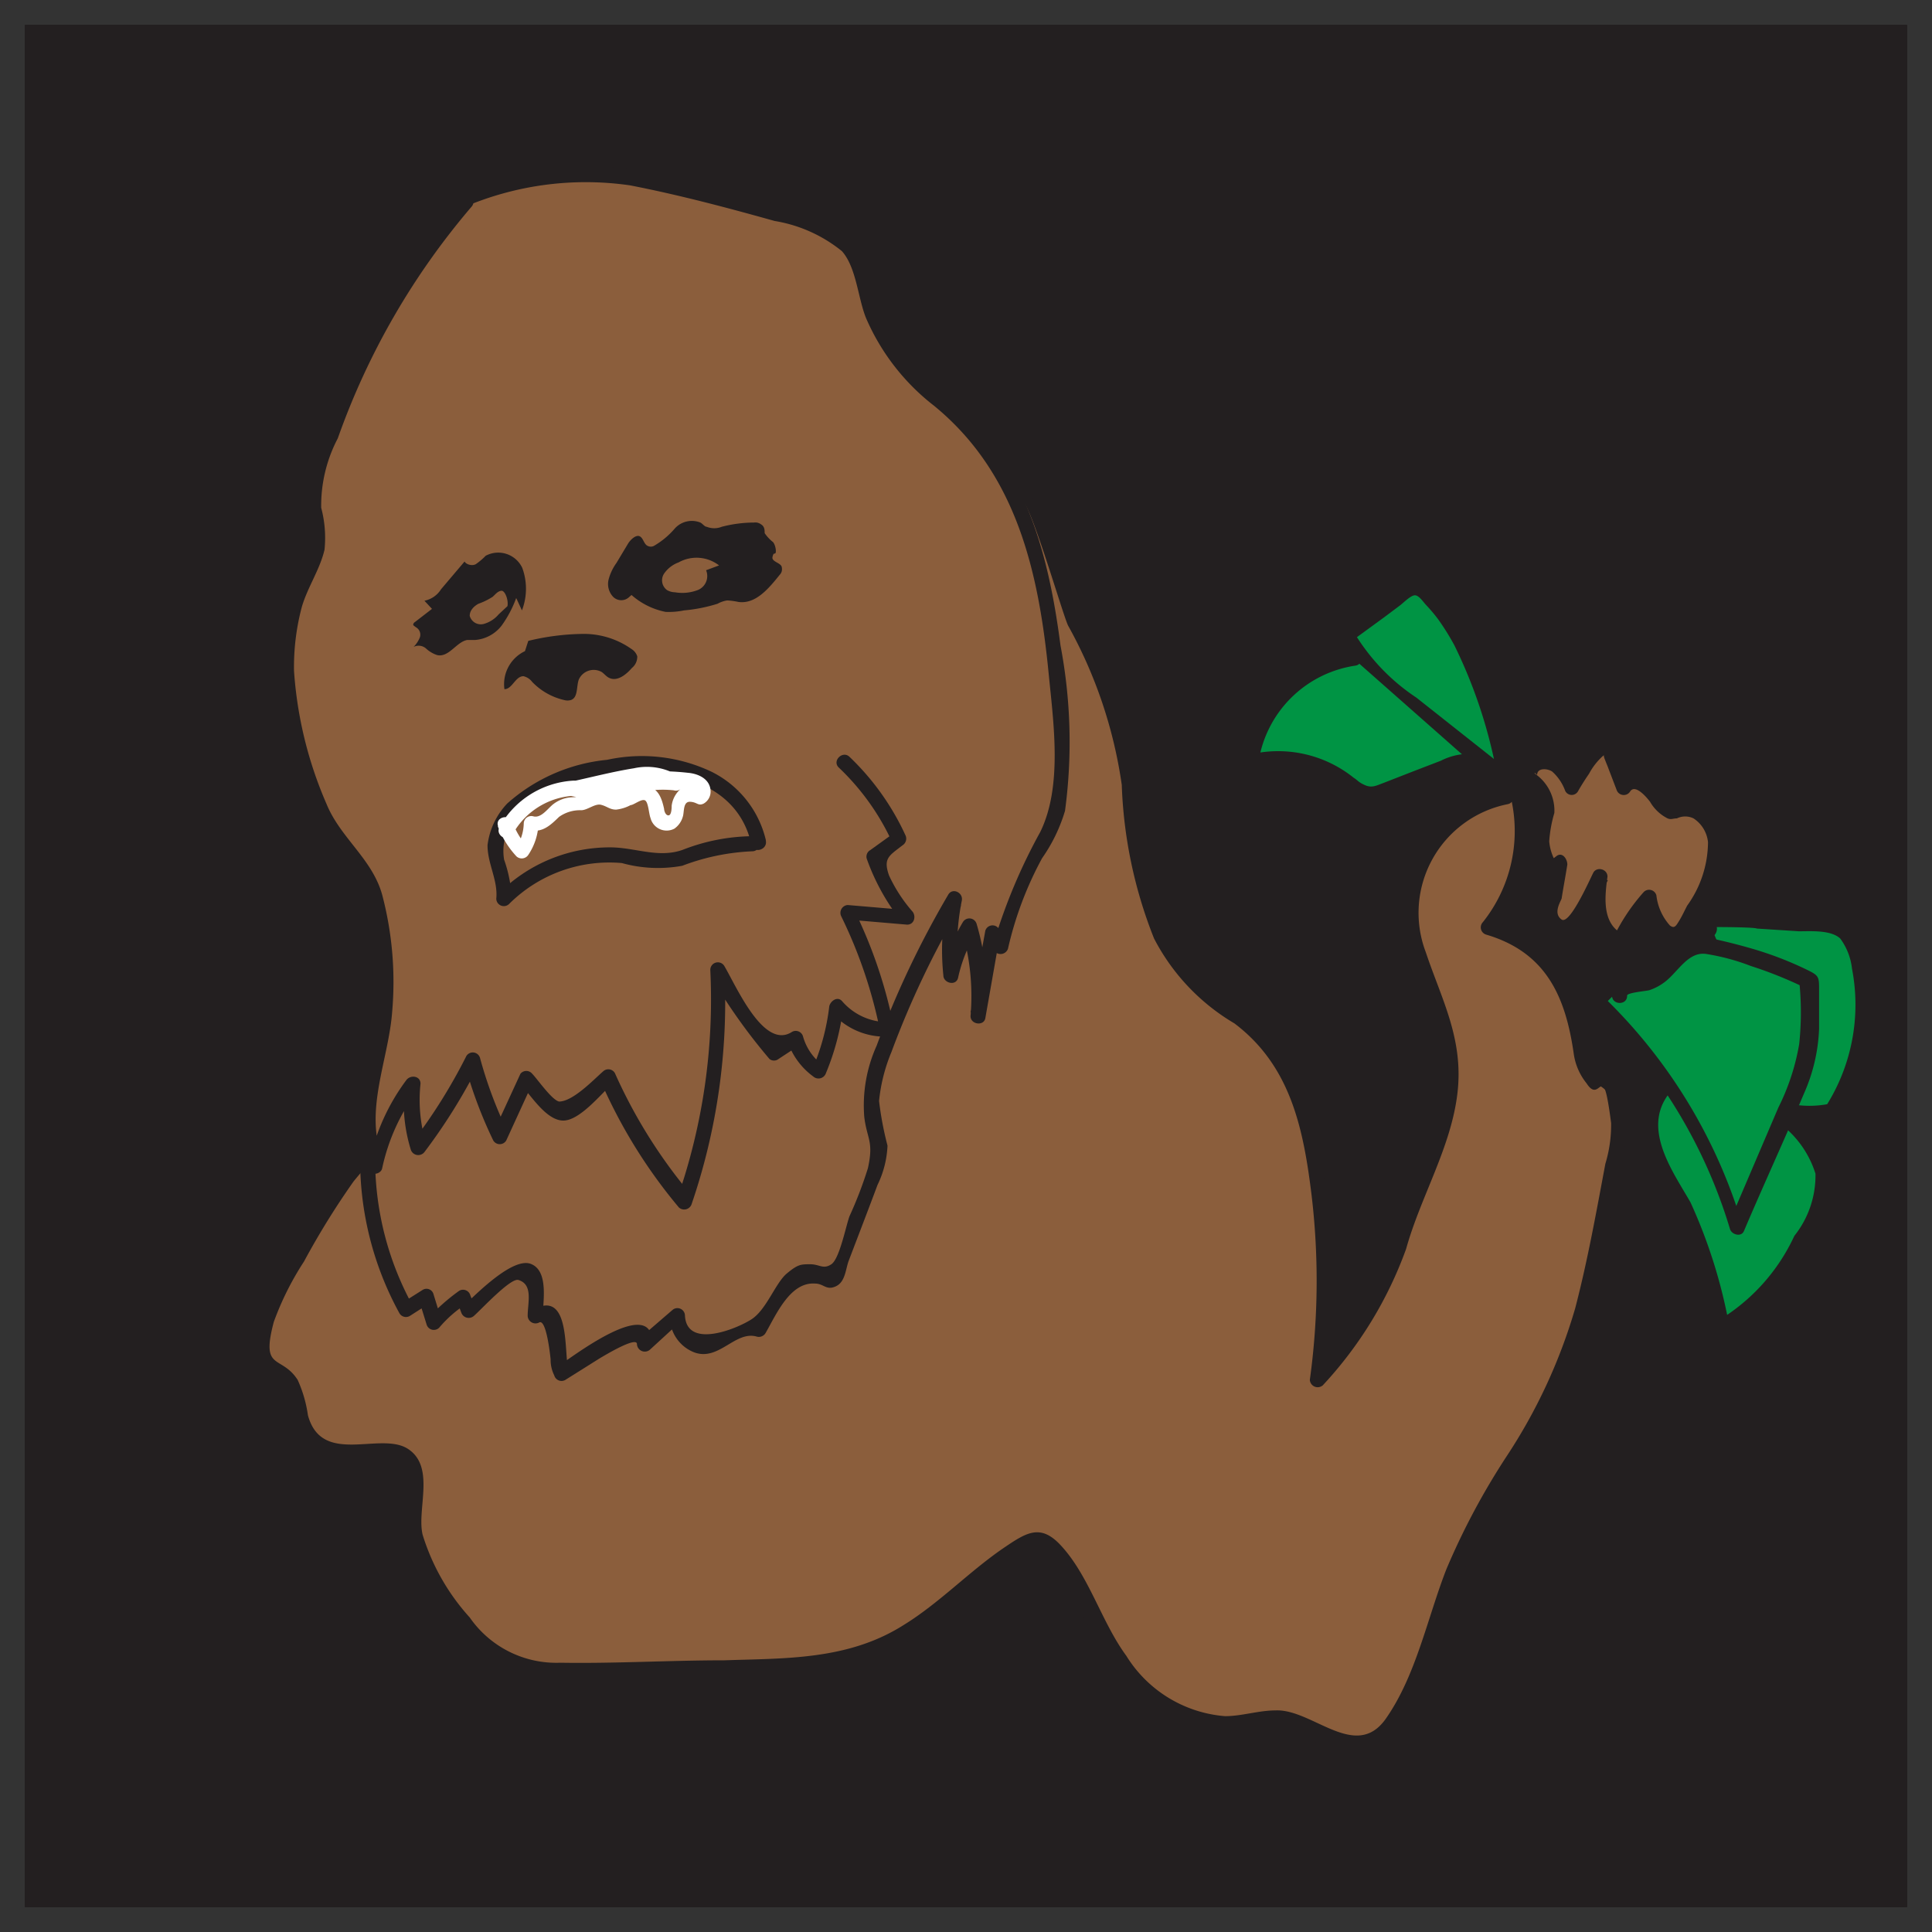 <svg id="Layer_2" data-name="Layer 2" xmlns="http://www.w3.org/2000/svg" width="64" height="64" viewBox="0 0 64 64"><rect x="0" y="0" width="64" height="64" fill="#333333" stroke="none"/><title>logo-32</title><rect x="0.82" y="0.82" width="62.36" height="62.36" fill="#231f20"/><path d="M49.88,26.43a3.89,3.89,0,0,0-3.13,4.34,8.77,8.77,0,0,0,.56,1.71,8,8,0,0,1,.76,3.28c-.06,1.81-1.14,3.42-1.63,5.16A11.57,11.57,0,0,1,46,42.57a7.1,7.1,0,0,1-.87,1.31l-1.45,1.86a23.59,23.59,0,0,0-.24-8,6.74,6.74,0,0,0-1.3-3.11c-.87-1-2.21-1.54-3-2.6A7,7,0,0,1,38,29.52a12.67,12.67,0,0,1-.54-2.63c0-.43,0-.86,0-1.29-.18-2.48-1.86-4.59-2.53-7-.24-.84-.42-1.82-1.18-2.26l-22,22.32a32.48,32.48,0,0,0-3.09,5.4,1,1,0,0,0-.13.8c.14.38.63.47.93.75.56.52.3,1.55.84,2.09.87.88,2.89-.27,3.38.86a2.32,2.32,0,0,1,0,1.17c-.19,1.47.78,2.81,1.69,4a4.18,4.18,0,0,0,1.48,1.36,4.15,4.15,0,0,0,1.72.22l6.43-.1a11.42,11.42,0,0,0,4-.55c1.88-.76,3.2-2.46,5-3.47a.78.78,0,0,1,.46-.14.77.77,0,0,1,.47.38c.81,1.16,1.34,2.49,2.16,3.64a4.45,4.45,0,0,0,3.49,2.09c1.07,0,2.37-.57,3.07.24a5.17,5.17,0,0,0,.39.53c.63.58,1.62-.1,2.08-.81,1.14-1.75,1.52-3.87,2.37-5.78,1-2.15,2.52-4,3.39-6.2a21,21,0,0,0,1-3.81c.21-1,.41-2.06.61-3.09a2.27,2.27,0,0,0-.29-2.12c-.22-.2-.51-.31-.67-.56a1.62,1.62,0,0,1-.16-.93,4.17,4.17,0,0,0-3.08-3.84,5,5,0,0,0,1-4.32" fill="#8b5e3c"/><path d="M49.81,26.19a4.17,4.17,0,0,0-3.05,2.53c-.63,1.52-.07,2.77.47,4.22a6.77,6.77,0,0,1,.51,3.58,14,14,0,0,1-1,2.75c-.37.93-.56,1.9-.9,2.83a13.7,13.7,0,0,1-2.41,3.46l.43.18a22.14,22.14,0,0,0-.52-9.13A5.47,5.47,0,0,0,41.76,34c-1.13-1-2.41-1.58-3-3-1.15-2.67-.73-5.59-1.85-8.24a39.87,39.87,0,0,1-1.76-4.16,4,4,0,0,0-1.29-2.42.27.27,0,0,0-.31,0L12.11,37.92A8.14,8.14,0,0,0,11,39.28a31.94,31.94,0,0,0-2.21,3.85c-.34.7-.9,1.52-.25,2.19.48.5.68.17,1,1.11.08.23.07.49.15.72a1.71,1.71,0,0,0,.48.82c.72.59,1.54.12,2.33.32,1.13.28.77,1.53.88,2.3A4.84,4.84,0,0,0,14,52.15a8.3,8.3,0,0,0,2.38,2.94c1.06.67,2.49.44,3.68.42,1.8,0,3.61,0,5.41-.08a10.41,10.41,0,0,0,3.71-.58,12.83,12.83,0,0,0,3.16-2.16c.39-.32,1.22-1.22,1.8-1.3.78-.12,1.37,1.44,1.66,2a9.88,9.88,0,0,0,2.23,3,4,4,0,0,0,3.05.94c1.1-.11,1.53-.34,2.55.43.29.22.36.47.74.56,2.27.55,3.29-4,3.77-5.39,1.12-3.19,3.48-5.75,4.41-9,.49-1.7.77-3.48,1.11-5.21a3.26,3.26,0,0,0-.28-2.8c-.06-.1-.21-.13-.28-.22-.56-.69-.41-.81-.51-1.51a4.32,4.32,0,0,0-.6-1.71,4.52,4.52,0,0,0-2.63-2l.11.42a5.39,5.39,0,0,0,1.08-4.56c-.07-.32-.55-.18-.49.13a4.84,4.84,0,0,1-.94,4.08.25.25,0,0,0,.11.41c2,.59,2.63,2.07,2.9,3.93a2,2,0,0,0,.43,1c.48.75.52-.93.81,1.31a4.41,4.41,0,0,1-.19,1.35c-.3,1.6-.59,3.22-1,4.79a18.06,18.06,0,0,1-2.27,4.9,23.52,23.52,0,0,0-2,3.75c-.63,1.62-1,3.51-2,4.94s-2.44-.33-3.66-.27c-.56,0-1.11.19-1.67.19a4.24,4.24,0,0,1-3.27-2c-.83-1.13-1.24-2.68-2.2-3.69-.67-.7-1.14-.37-1.88.13-1.15.79-2.12,1.82-3.31,2.55C28.08,55,26,54.93,24,55c-1.81,0-3.63.11-5.44.08a3.49,3.49,0,0,1-3-1.5A7.24,7.24,0,0,1,14,50.84c-.2-.84.43-2.24-.48-2.84s-2.86.58-3.32-1.12a4.26,4.26,0,0,0-.34-1.17c-.55-.85-1.23-.27-.79-1.92a9.73,9.73,0,0,1,1-2,25.9,25.9,0,0,1,1.64-2.65A12.19,12.19,0,0,1,12.76,38l5.68-5.76L32.45,18c.18-.19,1.11-1.42,1.39-1.42s1.34,3.71,1.54,4.14A15.29,15.29,0,0,1,37.16,26a15.14,15.14,0,0,0,1.07,5.09,7,7,0,0,0,2.66,2.81c1.87,1.41,2.29,3.5,2.56,5.71a24,24,0,0,1-.06,6.1.26.26,0,0,0,.43.18,13.21,13.21,0,0,0,2.76-4.52c.48-1.73,1.49-3.36,1.7-5.16s-.53-3.11-1.05-4.67a3.67,3.67,0,0,1,2.71-4.9c.32-.06.18-.55-.13-.48Z" fill="#231f20"/><path d="M15.2,23.92a1.31,1.31,0,0,0-.82.95c-.08.3-.09.6-.15.9a4.61,4.61,0,0,1-.27.79,4.82,4.82,0,0,0-.44,1.52,3.19,3.19,0,0,0,.3,1.55c.14.29.57,0,.44-.26A2.59,2.59,0,0,1,14,28.08a4.24,4.24,0,0,1,.39-1.3,4.79,4.79,0,0,0,.36-1.28c.05-.39.12-.94.56-1.1s.17-.59-.13-.48Z" fill="#231f20"/><path d="M23.09,22.41l1.28.35a4.66,4.66,0,0,1,1.22.43,3.91,3.91,0,0,1,.82.9l.86,1.06c.2.25.55-.1.35-.35l-.88-1.1a4.41,4.41,0,0,0-.89-.94,4.55,4.55,0,0,0-1.23-.45l-1.4-.38a.25.25,0,0,0-.13.48Z" fill="#231f20"/><path d="M15.26,6.63a11.57,11.57,0,0,1,4.3-.92,11.84,11.84,0,0,1,2.28.4L25,6.88a9.13,9.13,0,0,1,2.61.93,2,2,0,0,1,.69.63,3,3,0,0,1,.32,1,6.69,6.69,0,0,0,2.06,3.5c.41.37.87.68,1.27,1.06a10,10,0,0,1,2.66,5.58,27.72,27.72,0,0,1,.53,6.62,3.23,3.23,0,0,1-.14,1,4.34,4.34,0,0,1-.45.85,11.41,11.41,0,0,0-1.36,3.36l-.27-.43-.48,2.71a6.9,6.9,0,0,0-.29-2.89,4.29,4.29,0,0,0-.61,1.54,6.68,6.68,0,0,1,.12-2.44,32.11,32.11,0,0,0-2.34,4.92A4.06,4.06,0,0,0,29,37.31a3,3,0,0,1,.2.71,1.88,1.88,0,0,1-.16.7l-1.38,3.65c-.29.25-.68-.35-1.06-.26a.59.59,0,0,0-.3.24A11.62,11.62,0,0,0,25.14,44c-.48-.28-1,.37-1.49.56a1,1,0,0,1-1.21-1l-1.09.94c.09-.18-.1-.4-.3-.42a.91.91,0,0,0-.56.2L18.6,45.5c-.24-.38,0-.86,0-1.31s-.55-.94-.83-.6V42.53a.53.53,0,0,0-.16-.46c-.16-.09-.36,0-.51.12a13.87,13.87,0,0,0-1.53,1.22l-.18-.48a4.36,4.36,0,0,0-1,.85l-.27-.88-.67.44a9.9,9.9,0,0,1-1.19-6.26" fill="#8b5e3c"/><path d="M15.33,6.88a10.24,10.24,0,0,1,5.54-.74c1.6.31,3.22.74,4.79,1.18a4.76,4.76,0,0,1,2.23,1c.48.54.53,1.56.8,2.22a7.36,7.36,0,0,0,2.25,2.9c2.74,2.24,3.47,5.51,3.8,8.89.16,1.63.46,3.72-.28,5.23a18.55,18.55,0,0,0-1.55,3.7l.45-.06-.27-.43a.25.25,0,0,0-.45.06l-.49,2.7.5.07a8,8,0,0,0-.3-3,.25.25,0,0,0-.45-.06,5.48,5.48,0,0,0-.64,1.61l.49.06a7.86,7.86,0,0,1,.11-2.37c.06-.27-.31-.45-.45-.2a31.19,31.19,0,0,0-2.37,5A4.81,4.81,0,0,0,28.63,37c.09.74.32.8.12,1.7a13.34,13.34,0,0,1-.61,1.59c-.12.33-.33,1.41-.6,1.59s-.39,0-.7,0-.41,0-.78.31-.67,1.19-1.16,1.51-2.15,1-2.21-.12a.25.25,0,0,0-.42-.18l-1.09.94.42.18c.07-1.7-2.77.53-3.13.75l.37.15c-.18-.51.11-2.82-1.24-2l.38.21c0-.49.21-1.52-.39-1.76s-1.82,1-2.24,1.4l.42.11-.19-.47a.25.25,0,0,0-.37-.15,6.58,6.58,0,0,0-1,.88l.42.11-.27-.88a.24.24,0,0,0-.36-.14l-.68.43.35.09a10.06,10.06,0,0,1-1.16-6.13c0-.32-.46-.32-.5,0a10.56,10.56,0,0,0,1.22,6.38.25.25,0,0,0,.35.09l.67-.43L13.86,43l.27.87a.25.25,0,0,0,.42.11,3.93,3.93,0,0,1,.92-.8L15.1,43l.18.48a.26.26,0,0,0,.42.11c.26-.23,1.21-1.26,1.47-1.19.5.15.31.75.31,1.19a.26.26,0,0,0,.38.22c.24-.14.37,1.12.38,1.22a1.14,1.14,0,0,0,.12.53.25.25,0,0,0,.37.15L19.86,45c.12-.07,1.25-.76,1.24-.47a.26.26,0,0,0,.43.18l1.09-1-.43-.17A1.27,1.27,0,0,0,23,44.8c.82.3,1.36-.74,2.08-.52a.26.26,0,0,0,.28-.12c.36-.63.82-1.7,1.64-1.64.29,0,.37.24.69.09s.32-.58.43-.86c.32-.84.64-1.67.95-2.5a3.29,3.29,0,0,0,.33-1.3,10.79,10.79,0,0,1-.28-1.48,5.67,5.67,0,0,1,.41-1.62A30.08,30.08,0,0,1,31.84,30l-.46-.2a8.14,8.14,0,0,0-.13,2.51c0,.26.43.37.49.07a4.88,4.88,0,0,1,.59-1.48l-.46-.06a7.67,7.67,0,0,1,.28,2.82c0,.28.44.34.49.07L33.12,31l-.46.06.27.43a.26.26,0,0,0,.46-.06,11.68,11.68,0,0,1,1.13-3,5.43,5.43,0,0,0,.76-1.57,17.1,17.1,0,0,0-.15-5.48c-.42-3.23-1.24-6.17-3.84-8.29A7.23,7.23,0,0,1,29.46,11a16.86,16.86,0,0,1-.81-2.36c-.43-1.13-1.79-1.54-2.85-1.84A37.56,37.56,0,0,0,20.09,5.5a11,11,0,0,0-4.89.89c-.3.11-.18.59.13.49Z" fill="#231f20"/><path d="M15.44,6.68c-2.2,2.26-3.45,5.24-4.65,8.15a3.76,3.76,0,0,0-.42,2.06A3.66,3.66,0,0,1,10.56,18a2.08,2.08,0,0,1-.26.68,7.73,7.73,0,0,0-.77,4.53A14.84,14.84,0,0,0,10.27,26a6.51,6.51,0,0,0,1.1,2.24,7.45,7.45,0,0,1,.71.79,2.94,2.94,0,0,1,.35.95,11.85,11.85,0,0,1,.09,5c-.24,1.22-.66,2.55-.07,3.65A6.09,6.09,0,0,1,13.65,36a4.2,4.2,0,0,0,.2,2,15.56,15.56,0,0,0,1.78-2.86,12.82,12.82,0,0,0,.92,2.49l.87-1.89.9.91a.55.55,0,0,0,.32.2.52.52,0,0,0,.36-.18l1.12-1a15.82,15.82,0,0,0,2.55,4,19.54,19.54,0,0,0,1.08-7.58,17,17,0,0,0,1.92,2.7l.66-.44a1.85,1.85,0,0,0,.79,1.05,6.46,6.46,0,0,0,.57-2.16,1.93,1.93,0,0,0,1.68.77,13.7,13.7,0,0,0-1.32-3.88l2,.17a5.88,5.88,0,0,1-1.13-2l.82-.58A7.26,7.26,0,0,0,28,25.27" fill="#8b5e3c"/><path d="M15.26,6.5A23.41,23.41,0,0,0,11,13.63a14,14,0,0,0-.82,2.15,5.22,5.22,0,0,0,0,1.53c0,1.57-1,3-1,4.6A12,12,0,0,0,10,26.09a10.23,10.23,0,0,0,.65,1.61c.42.74,1.13,1.22,1.43,2a10.52,10.52,0,0,1,.13,5.43,5.78,5.78,0,0,0,0,3.63c.08.2.41.14.45-.06a6.65,6.65,0,0,1,1.17-2.58L13.4,36a5.28,5.28,0,0,0,.21,2.09.26.26,0,0,0,.46.06,18.72,18.72,0,0,0,1.78-2.86l-.46-.06a14.48,14.48,0,0,0,.95,2.55.25.25,0,0,0,.43,0l.87-1.9-.39.05c.33.34.83,1.17,1.39,1.19s1.28-.9,1.66-1.23l-.39-.05A17.17,17.17,0,0,0,22.49,40a.26.26,0,0,0,.42-.11A20.7,20.7,0,0,0,24,32.21l-.46.12a19,19,0,0,0,1.95,2.75.24.24,0,0,0,.3,0l.67-.44-.37-.14a2.38,2.38,0,0,0,.85,1.16.26.26,0,0,0,.42-.11,8.24,8.24,0,0,0,.58-2.23l-.42.18a2.34,2.34,0,0,0,1.85.84.25.25,0,0,0,.24-.31,15.67,15.67,0,0,0-1.34-3.94l-.22.37,2,.17c.24,0,.3-.28.18-.43A5,5,0,0,1,29.45,29c-.2-.57,0-.65.45-1a.26.26,0,0,0,.09-.34,8.47,8.47,0,0,0-1.85-2.59c-.23-.22-.59.14-.35.36a8,8,0,0,1,1.77,2.48l.09-.34-.82.59a.25.25,0,0,0-.12.28,7.2,7.2,0,0,0,1.19,2.13l.18-.42-2-.17a.26.26,0,0,0-.21.38,15.64,15.64,0,0,1,1.29,3.82l.24-.32a2,2,0,0,1-1.5-.69c-.16-.19-.4,0-.43.17a7.36,7.36,0,0,1-.57,2.1l.42-.11a1.78,1.78,0,0,1-.72-1,.25.25,0,0,0-.36-.15c-.93.61-1.82-1.45-2.24-2.17a.25.25,0,0,0-.47.13,20,20,0,0,1-1.08,7.52l.42-.11a17,17,0,0,1-2.5-4,.25.25,0,0,0-.39-.06c-.31.27-1,1-1.46,1-.24-.05-.73-.76-.89-.92a.25.25,0,0,0-.39,0l-.87,1.89h.43a14.09,14.09,0,0,1-.9-2.42.25.25,0,0,0-.45-.06,18,18,0,0,1-1.79,2.86l.46.06a5,5,0,0,1-.19-2c0-.27-.34-.3-.47-.12a6.89,6.89,0,0,0-1.22,2.7l.46-.06c-.67-1.55.17-3.3.29-4.89a11.33,11.33,0,0,0-.33-3.89c-.33-1.19-1.38-1.88-1.84-3a13.27,13.27,0,0,1-1.08-4.41A7.7,7.7,0,0,1,10,20.1c.19-.65.6-1.24.75-1.89a3.87,3.87,0,0,0-.11-1.39,4.79,4.79,0,0,1,.55-2.3,24.22,24.22,0,0,1,4.42-7.66c.23-.24-.13-.59-.35-.36Z" fill="#231f20"/><path d="M50.68,25.6c0-.33.5-.46.79-.31a1.57,1.57,0,0,1,.59.79,7.23,7.23,0,0,1,.85-1.2c.07-.08.15-.16.25-.15s.17.14.2.24l.43,1.12c.15-.3.64-.18.87.07s.38.61.7.74a.86.86,0,0,1,.9,0,1.43,1.43,0,0,1,.57,1.39,4.21,4.21,0,0,1-.55,1.48l-.4.76c-.12.22-.31.47-.55.41a.47.47,0,0,1-.24-.2,2.42,2.42,0,0,1-.46-1.05,5.82,5.82,0,0,0-.94,1.45,1.28,1.28,0,0,1-.69-.94A3.73,3.73,0,0,1,53,29l-.65,1.22c-.13.24-.32.52-.59.48s-.4-.55-.34-.91l.22-1.26-.29.22a1.76,1.76,0,0,1-.27-1.41,2.73,2.73,0,0,0,.14-.69,1.47,1.47,0,0,0-.57-.87" fill="#8b5e3c"/><path d="M50.92,25.67c0-.24.34-.22.5-.11a1.58,1.58,0,0,1,.43.64.24.24,0,0,0,.43,0q.16-.28.36-.57a2.15,2.15,0,0,1,.45-.58c.08-.05,0-.08.07.1s.09.22.13.33l.26.68a.25.25,0,0,0,.45.06c.17-.27.57.22.66.34a1.4,1.4,0,0,0,.58.55c.12.05.18,0,.31,0a.63.63,0,0,1,.55,0,1.07,1.07,0,0,1,.48.79A3.63,3.63,0,0,1,55.89,30c-.09.17-.17.35-.27.51s-.15.26-.3.15a1.8,1.8,0,0,1-.45-1,.25.25,0,0,0-.42-.11,6.42,6.42,0,0,0-1,1.5l.34-.09c-.74-.34-.63-1.26-.54-1.92,0-.26-.36-.34-.47-.13s-.78,1.74-1.05,1.55-.07-.53,0-.69c.06-.38.13-.75.19-1.13,0-.19-.17-.43-.36-.28l-.29.22.34.09a1.65,1.65,0,0,1-.29-.8,4.32,4.32,0,0,1,.17-.94,1.48,1.48,0,0,0-.63-1.29c-.23-.22-.59.13-.35.35s.47.41.5.7a5.12,5.12,0,0,1-.17.85,2,2,0,0,0,.34,1.38.26.26,0,0,0,.34.09l.29-.22-.37-.28a11.38,11.38,0,0,0-.25,1.55.91.91,0,0,0,.38.87.71.71,0,0,0,.88-.3,11.66,11.66,0,0,0,.81-1.47L52.78,29c-.11.85-.12,1.93.79,2.35a.26.26,0,0,0,.34-.09,6.63,6.63,0,0,1,.89-1.4l-.41-.11c.09.49.47,1.61,1.16,1.43.32-.09.49-.42.63-.69s.43-.79.62-1.21a2.33,2.33,0,0,0,.08-2.06,1.21,1.21,0,0,0-1.64-.57h.25c-.42-.19-.54-.71-1-.91a.72.72,0,0,0-1,.2L54,26c-.14-.38-.28-.76-.43-1.13-.08-.22-.24-.45-.51-.41s-.45.32-.61.52a8.56,8.56,0,0,0-.63.94h.43c-.19-.41-.45-.88-1-1a.77.77,0,0,0-.89.54c-.06.32.42.45.48.14Z" fill="#231f20"/><path d="M49.76,25.47c-.5-2.12-1.08-4.38-2.66-5.88a.42.42,0,0,0-.26-.14.5.5,0,0,0-.26.11l-2,1.48a5.91,5.91,0,0,0,1.89,2.06l3.1,2.45" fill="#009444"/><path d="M50,25.41a15.55,15.55,0,0,0-1.65-4.65,6.93,6.93,0,0,0-.68-.93c-.2-.23-.49-.63-.83-.63a.79.79,0,0,0-.48.22l-.67.49-1.25.91a.27.27,0,0,0-.09.35,6.69,6.69,0,0,0,2.08,2.22l3,2.34c.25.2.61-.15.36-.35l-2.87-2.27a6.76,6.76,0,0,1-2.09-2.2l-.09.35,1.11-.81.52-.39c.11-.08.36-.34.5-.34s.29.24.37.32a5.58,5.58,0,0,1,.39.46,8.07,8.07,0,0,1,.55.88,16.43,16.43,0,0,1,1.39,4.16c.07.31.55.18.48-.13Z" fill="#231f20"/><path d="M44.83,21.81a4,4,0,0,0-3.39,3.43,2.83,2.83,0,0,1,1.86,0,7.25,7.25,0,0,1,1.67.89.94.94,0,0,0,.32.15.84.84,0,0,0,.44-.08l2.46-.93a.77.77,0,0,1,.47-.08" fill="#009444"/><path d="M44.77,21.57a4.3,4.3,0,0,0-3.58,3.67.26.26,0,0,0,.32.25,2.66,2.66,0,0,1,2,.11,6.65,6.65,0,0,1,.84.43,6.17,6.17,0,0,0,.77.48c.5.2,1.16-.21,1.63-.38l.9-.35a2.54,2.54,0,0,1,1-.31c.32,0,.31-.46,0-.5a2.12,2.12,0,0,0-.92.23l-.91.35-1,.39c-.22.08-.37.17-.6.07s-.25-.17-.37-.24A4,4,0,0,0,41.38,25l.31.24a3.81,3.81,0,0,1,3.21-3.19c.32-.05.18-.53-.13-.48Z" fill="#231f20"/><path d="M55.09,36.12A2.23,2.23,0,0,0,55,38.33c.29.72.77,1.34,1.09,2.05a11,11,0,0,1,.53,1.69L57,44a7.2,7.2,0,0,0,2.82-3.26A3.28,3.28,0,0,0,60.41,39a3.23,3.23,0,0,0-1.28-2" fill="#009444"/><path d="M54.88,36c-.82,1.1-.21,2.47.39,3.5a8.84,8.84,0,0,1,.93,2.14c.21.8.4,1.6.6,2.4a.26.26,0,0,0,.37.15,7.55,7.55,0,0,0,2.88-3.31,3.13,3.13,0,0,0,.56-2.19,3.85,3.85,0,0,0-1.3-1.83c-.24-.22-.59.13-.36.35a3.3,3.3,0,0,1,1.19,1.67,3.21,3.21,0,0,1-.7,2.06,6.39,6.39,0,0,1-2.53,2.81l.37.15A17.2,17.2,0,0,0,56,39.83c-.57-1-1.61-2.41-.73-3.58.19-.26-.24-.51-.43-.26Z" fill="#231f20"/><path d="M59.24,36.77a3.41,3.41,0,0,0,1.49,0,6.46,6.46,0,0,0,.81-5.19,1.26,1.26,0,0,0-.57-.87,1.3,1.3,0,0,0-.52-.1l-3.27-.23a.87.87,0,0,0-.36,0c-.11.06-.2.19-.15.3" fill="#009444"/><path d="M59.17,37a4,4,0,0,0,1.46.07c.24,0,.3-.11.43-.32s.22-.39.32-.6A6.81,6.81,0,0,0,62,33.54,4.9,4.9,0,0,0,61.56,31a1.17,1.17,0,0,0-1-.58c-.53-.06-1.07-.07-1.6-.11s-1.25-.11-1.88-.13c-.4,0-.8.21-.7.66s.55.18.49-.13c0,0,1.22,0,1.33.05l1.39.09c.39,0,1.06-.05,1.37.24a2.06,2.06,0,0,1,.39,1,6.27,6.27,0,0,1-.88,4.58l.15-.11a3.28,3.28,0,0,1-1.36,0c-.32-.07-.45.41-.14.49Z" fill="#231f20"/><path d="M53.11,33.31a17,17,0,0,1,4.44,7.34l1.8-4.19a7.85,7.85,0,0,0,.49-1.33,8.53,8.53,0,0,0,0-2.67,13.43,13.43,0,0,0-3.5-1.15.65.65,0,0,0-.31,0,.68.68,0,0,0-.35.21c-.46.43-.88,1-1.51,1.07a1.71,1.71,0,0,0-.45,0c-.14,0-.27.19-.22.33" fill="#009444"/><path d="M52.93,33.48a16.9,16.9,0,0,1,4.38,7.24c.06.18.37.27.46.06.65-1.53,1.33-3,2-4.58a5.81,5.81,0,0,0,.49-2.13c0-.42,0-.84,0-1.26s0-.48-.31-.64a11.5,11.5,0,0,0-2-.77c-.35-.1-.7-.19-1.06-.27a1.54,1.54,0,0,0-.9,0c-.59.25-.85,1-1.48,1.19-.43.14-1.15,0-1.11.66,0,.32.51.33.5,0,0-.1.65-.15.74-.18a1.75,1.75,0,0,0,.52-.28c.42-.32.76-1,1.35-.92A7.22,7.22,0,0,1,58,32a13.55,13.55,0,0,1,1.73.69l-.13-.21a9.93,9.93,0,0,1,0,2.11,7.5,7.5,0,0,1-.69,2.1l-1.65,3.86.45,0a17.46,17.46,0,0,0-4.51-7.45c-.23-.23-.58.13-.35.35Z" fill="#231f20"/><path d="M25.37,27.83a3.4,3.4,0,0,0-1.81-2.27,5.39,5.39,0,0,0-3.45-.39,5.81,5.81,0,0,0-3.31,1.45A2.43,2.43,0,0,0,16.15,28c0,.62.35,1.16.29,1.77a.25.25,0,0,0,.43.17,4.7,4.7,0,0,1,3.73-1.35,4.47,4.47,0,0,0,2,.09,7.39,7.39,0,0,1,2.32-.48.25.25,0,0,0,0-.5,6.49,6.49,0,0,0-2.3.45c-.81.29-1.58-.08-2.41-.08a5.19,5.19,0,0,0-3.68,1.52l.42.18a4.34,4.34,0,0,0-.25-1.29A1.73,1.73,0,0,1,17.15,27a5.28,5.28,0,0,1,2.94-1.29c1.85-.37,4.34.1,4.8,2.27.06.31.54.18.48-.13Z" fill="#231f20"/><path d="M16.49,27.37a3.06,3.06,0,0,0,.62,1,.26.26,0,0,0,.39-.05,2,2,0,0,0,.34-1.08l-.32.25c.44.12.72-.16,1-.43a1.19,1.19,0,0,1,.73-.22c.21,0,.46-.23.66-.18s.29.16.5.16a1.34,1.34,0,0,0,.48-.15c.1,0,.35-.21.47-.16s.13.44.19.59a.55.55,0,0,0,.79.35.72.72,0,0,0,.28-.4c.05-.15,0-.5.24-.49s.26.15.45.06a.46.46,0,0,0,.23-.39c0-.42-.4-.6-.75-.63a8.35,8.35,0,0,0-1.87,0,4.38,4.38,0,0,0-.82.27,2.32,2.32,0,0,1-1.08,0v.48L20.81,26a1.75,1.75,0,0,1,1.45.15l.19-.45a3.28,3.28,0,0,0-1.64.15,2.73,2.73,0,0,1-.94.08,5.34,5.34,0,0,0-.89-.07,3,3,0,0,0-2.43,1.53c-.16.28.28.54.43.25a2.47,2.47,0,0,1,2.29-1.28c.27,0,.53.08.8.09a2.81,2.81,0,0,0,.71-.08,3.4,3.4,0,0,1,1.54-.19.25.25,0,0,0,.19-.46A2,2,0,0,0,21,25.45c-.69.11-1.38.29-2.07.44a.25.25,0,0,0,0,.48,4.4,4.4,0,0,0,.88.1,2.69,2.69,0,0,0,.84-.23,4.74,4.74,0,0,1,1.84-.11c.16,0,.31,0,.47,0,.4,0,.12-.05,0-.08a.47.47,0,0,0-.44.11.88.88,0,0,0-.27.53c0,.05,0,.31-.1.32S22,26.86,22,26.8c-.08-.37-.21-.76-.67-.75s-.71.4-1.05.27-.36-.22-.63-.12c-.08,0-.15.09-.22.12a1.45,1.45,0,0,1-.46.09,1.09,1.09,0,0,0-.63.22c-.19.14-.41.49-.68.41a.25.25,0,0,0-.31.24,1.49,1.49,0,0,1-.27.82l.39-.05a2.48,2.48,0,0,1-.49-.81c-.1-.3-.59-.17-.48.13Z" fill="#fff"/><path d="M17.39,21.57a1.21,1.21,0,0,0-.68,1.26c.26,0,.36-.43.63-.43a.51.51,0,0,1,.29.19,2.13,2.13,0,0,0,1.06.6.41.41,0,0,0,.22,0c.24-.08.18-.43.26-.67a.54.54,0,0,1,.76-.26c.09.06.16.16.26.2.26.12.55-.11.74-.33a.48.48,0,0,0,.18-.39.45.45,0,0,0-.19-.24,2.74,2.74,0,0,0-1.67-.5,8,8,0,0,0-1.75.23" fill="#231f20"/><path d="M17.3,18.81a.88.88,0,0,0-1.21-.4,2.22,2.22,0,0,1-.33.28c-.13.07-.33,0-.37-.09l-.78.92a.84.84,0,0,1-.55.38l.25.27-.57.44a.1.1,0,0,0-.05.1s.06.05.09.07a.28.28,0,0,1,.13.33.93.93,0,0,1-.21.32.37.37,0,0,1,.41.05,1,1,0,0,0,.37.22c.39.09.64-.44,1-.5h.26a1.23,1.23,0,0,0,.88-.48,3.77,3.77,0,0,0,.48-.91l.19.41A2,2,0,0,0,17.3,18.81Zm-.49,1.27-.29.27a1,1,0,0,1-.5.32.38.38,0,0,1-.46-.27c0-.18.14-.32.29-.4a2.28,2.28,0,0,0,.47-.23c.09-.08.17-.19.29-.2S16.85,19.88,16.81,20.08Z" fill="#231f20"/><path d="M25.9,18.81c0-.17-.35-.19-.31-.36s.07-.08.1-.13,0-.26-.08-.36a1.32,1.32,0,0,1-.28-.3c0-.1,0-.22-.12-.29a.31.31,0,0,0-.23-.06,4.3,4.3,0,0,0-1.07.14.67.67,0,0,1-.5,0c-.07,0-.13-.1-.21-.14a.76.76,0,0,0-.84.19,2.66,2.66,0,0,1-.71.59.23.23,0,0,1-.18,0c-.14-.05-.15-.25-.27-.32s-.3.09-.39.23l-.39.65a1.64,1.64,0,0,0-.26.55.62.62,0,0,0,.15.57.38.38,0,0,0,.54,0l.07-.06a2.41,2.41,0,0,0,1.13.56,2.51,2.51,0,0,0,.61-.05A5.18,5.18,0,0,0,23.77,20a.94.94,0,0,1,.32-.11,2.35,2.35,0,0,1,.37.05c.57.08,1-.44,1.37-.9A.26.26,0,0,0,25.9,18.81Zm-2.51.08a.5.5,0,0,1-.26.65,1.43,1.43,0,0,1-.77.08.56.56,0,0,1-.26-.07A.4.4,0,0,1,22,19a1,1,0,0,1,.48-.37,1.22,1.22,0,0,1,1.34.1Z" fill="#231f20"/></svg>